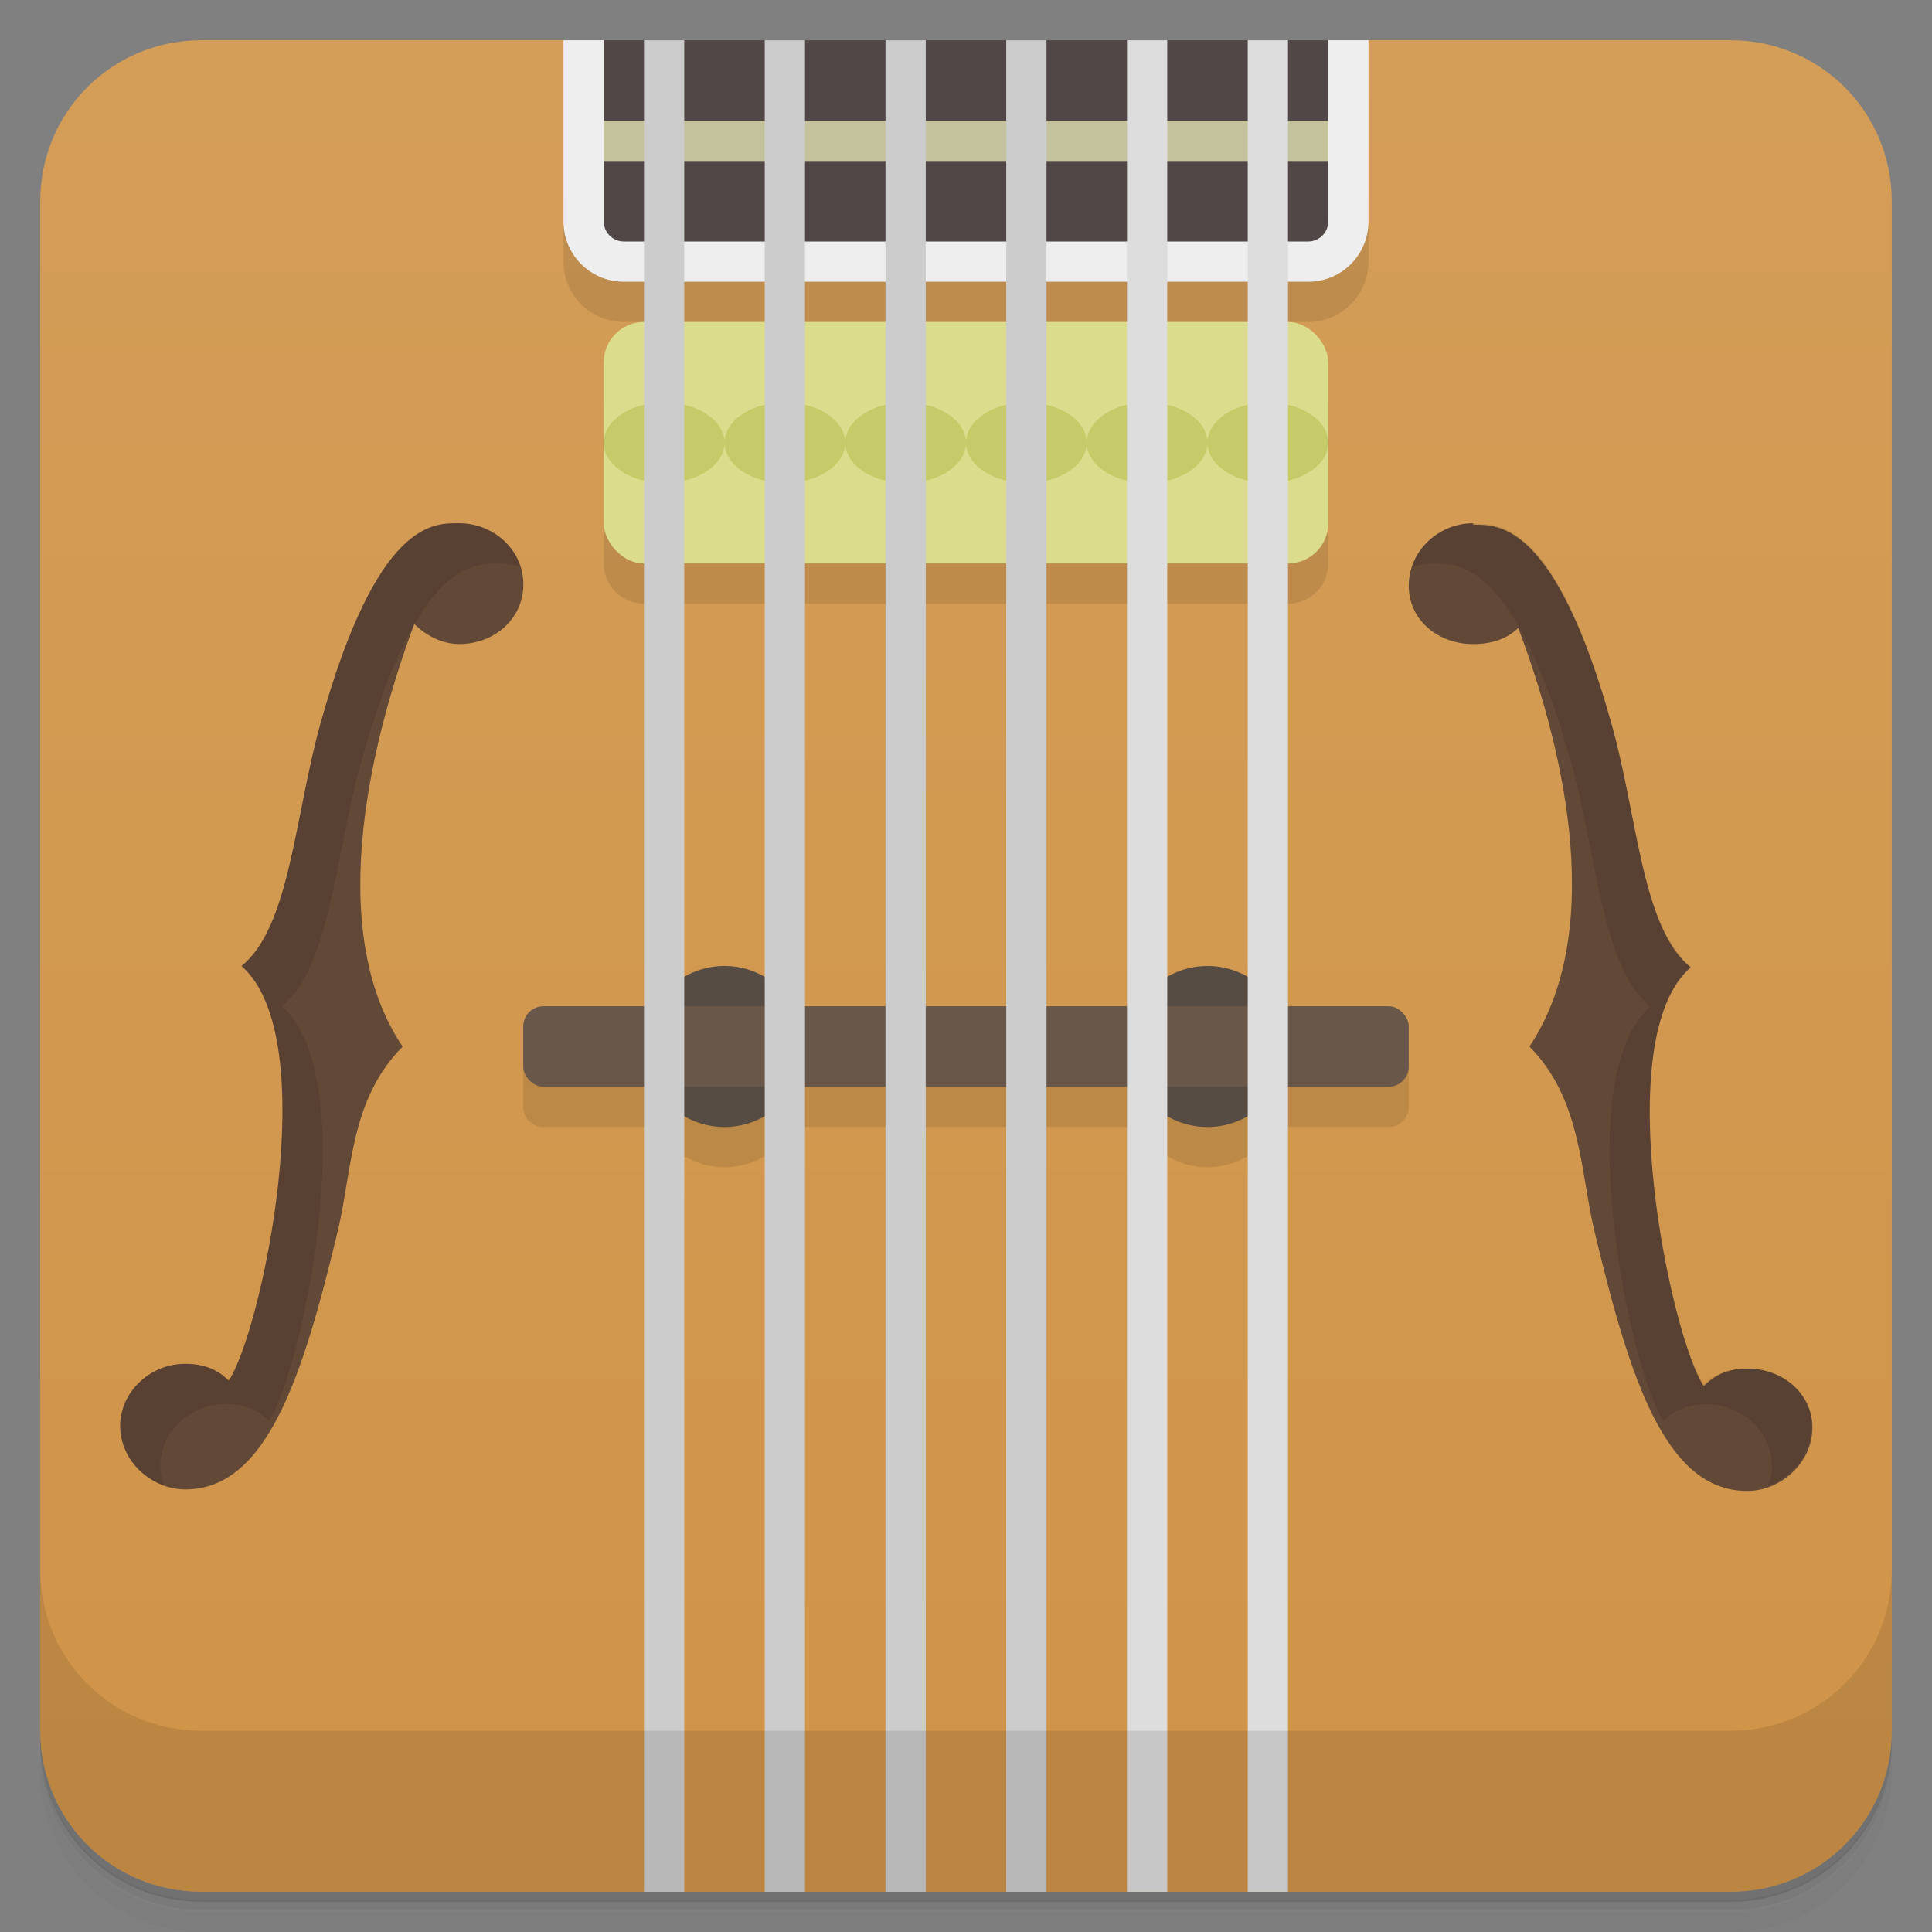 <svg version="1.1" viewBox="0 0 48 48" xmlns="http://www.w3.org/2000/svg">
 <rect x="0" y="0" width="48" height="48" fill="#808080" stroke="none"/>
 <defs>
  <linearGradient id="bg" x1="1" x2="47" gradientTransform="translate(-48)" gradientUnits="userSpaceOnUse">
   <stop style="stop-color:#d09448" offset="0"/>
   <stop style="stop-color:#d49d58" offset="1"/>
  </linearGradient>
 </defs>
 <path d="m1 43v0.25c0 2.22 1.78 4 4 4h38c2.22 0 4-1.78 4-4v-0.25c0 2.22-1.78 4-4 4h-38c-2.22 0-4-1.78-4-4zm0 0.5v0.5c0 2.22 1.78 4 4 4h38c2.22 0 4-1.78 4-4v-0.5c0 2.22-1.78 4-4 4h-38c-2.22 0-4-1.78-4-4z" style="opacity:.02"/>
 <path d="m1 43.2v0.25c0 2.22 1.78 4 4 4h38c2.22 0 4-1.78 4-4v-0.25c0 2.22-1.78 4-4 4h-38c-2.22 0-4-1.78-4-4z" style="opacity:.05"/>
 <path d="m1 43v0.25c0 2.22 1.78 4 4 4h38c2.22 0 4-1.78 4-4v-0.25c0 2.22-1.78 4-4 4h-38c-2.22 0-4-1.78-4-4z" style="opacity:.1"/>
 <path transform="rotate(-90)" d="m-1 5c0-2.22-1.78-4-4-4h-38c-2.22 0-4 1.78-4 4v38c0 2.22 1.78 4 4 4h38c2.22 0 4-1.78 4-4v-9l-3-10 3-10v-9z" style="fill:url(#bg)"/>
 <path d="m14 5v1.5c0 0.831 0.669 1.5 1.5 1.5h17c0.831 0 1.5-0.669 1.5-1.5v-1.5zm1 5v4c0 0.554 0.446 1 1 1h16c0.554 0 1-0.446 1-1v-4zm-2 16.5v1c0 0.277 0.223 0.5 0.5 0.5h2.78c0.355 0.615 1.01 0.995 1.72 1 0.71-0.005 1.36-0.385 1.72-1h8.56c0.355 0.615 1.01 0.995 1.72 1 0.71-0.005 1.36-0.385 1.72-1h2.78c0.277 0 0.5-0.223 0.5-0.5v-1z" style="opacity:.1"/>
 <path d="m15 1h18l0.5 5.6h-19z" style="fill:#524747"/>
 <rect x="15" y="8" width="18" height="6" rx="1" style="fill:#dbdd8c"/>
 <path d="m15 1h-1v4.5c0 0.831 0.669 1.5 1.5 1.5h17c0.831 0 1.5-0.669 1.5-1.5v-4.5h-1v4.5c0 0.277-0.223 0.5-0.5 0.5h-17c-0.277 0-0.5-0.223-0.5-0.5z" style="fill:#eee"/>
 <path d="m15 3h18v1h-18z" style="fill:#c4c29c"/>
 <path d="m18 24a2 2 0 0 0-2 2 2 2 0 0 0 2 2 2 2 0 0 0 2-2 2 2 0 0 0-2-2zm12 0a2 2 0 0 0-2 2 2 2 0 0 0 2 2 2 2 0 0 0 2-2 2 2 0 0 0-2-2z" style="fill:#564c43"/>
 <rect x="13" y="25" width="22" height="2" ry=".5" style="fill:#695849"/>
 <path d="m16.5 10a1.5 1 0 0 0-1.5 1 1.5 1 0 0 0 1.5 1 1.5 1 0 0 0 1.5-1 1.5 1 0 0 0-1.5-1zm1.5 1a1.5 1 0 0 0 1.5 1 1.5 1 0 0 0 1.5-1 1.5 1 0 0 0-1.5-1 1.5 1 0 0 0-1.5 1zm3 0a1.5 1 0 0 0 1.5 1 1.5 1 0 0 0 1.5-1 1.5 1 0 0 0-1.5-1 1.5 1 0 0 0-1.5 1zm3 0a1.5 1 0 0 0 1.5 1 1.5 1 0 0 0 1.5-1 1.5 1 0 0 0-1.5-1 1.5 1 0 0 0-1.5 1zm3 0a1.5 1 0 0 0 1.5 1 1.5 1 0 0 0 1.5-1 1.5 1 0 0 0-1.5-1 1.5 1 0 0 0-1.5 1zm3 0a1.5 1 0 0 0 1.5 1 1.5 1 0 0 0 1.5-1 1.5 1 0 0 0-1.5-1 1.5 1 0 0 0-1.5 1z" style="fill:#c6ca68"/>
 <path d="m16 1v46h1v-46h-1zm3 0v46h1v-46h-1zm3 0v46h1v-46h-1zm3 0v46h1v-46h-1z" style="fill:#ccc"/>
 <path d="m28 1v46h1v-46h-1zm3 0v46h1v-46h-1z" style="fill:#ddd"/>
 <path d="m11.4 13c-0.613 0-2.03-0.105-3.45 5.02-0.631 2.29-0.755 5.02-1.95 5.98 2.06 1.8 0.486 9.11-0.316 10.3-0.145-0.136-0.44-0.416-1.08-0.416-0.904 0-1.62 0.726-1.62 1.54 0 0.891 0.79 1.58 1.62 1.58 2.03 0 2.92-2.8 3.79-6.43 0.358-1.49 0.301-3.26 1.61-4.57-2.02-3-0.682-7.9 0.289-10.5 0.287 0.28 0.681 0.497 1.12 0.497 0.875 0 1.59-0.634 1.59-1.48v-2e-3c0-0.853-0.729-1.52-1.6-1.52zm25.2 0c-0.875 0-1.6 0.699-1.6 1.55v2e-3c0 0.853 0.729 1.45 1.6 1.45 0.437 0 0.833-0.12 1.12-0.4 0.971 2.56 2.3 7.36 0.279 10.4 1.3 1.31 1.26 3.12 1.62 4.61 0.871 3.63 1.75 6.43 3.79 6.43 0.828 0 1.62-0.691 1.62-1.58 0-0.818-0.716-1.46-1.62-1.46-0.64 0-0.935 0.298-1.08 0.434-0.802-1.18-2.39-8.62-0.324-10.4-1.2-0.965-1.31-3.66-1.94-5.95-1.41-5.12-2.84-5.05-3.46-5.05z" style="fill:#624837"/>
 <path d="m11.4 13c-0.613 0-2.03-0.108-3.45 5.02-0.631 2.29-0.755 5.02-1.95 5.98 2.06 1.8 0.484 9.11-0.318 10.3-0.145-0.136-0.44-0.416-1.08-0.416-0.904 0-1.6 0.727-1.6 1.54 0 0.696 0.466 1.26 1.07 1.48-0.053-0.152-0.09-0.31-0.09-0.48 0-0.818 0.716-1.54 1.62-1.54 0.64 0 0.935 0.28 1.08 0.416 0.802-1.18 2.38-8.49 0.318-10.3 1.2-0.965 1.32-3.69 1.95-5.98 1.41-5.12 2.83-5.02 3.45-5.02 0.177 0 0.371 0.035 0.53 0.088-0.202-0.628-0.821-1.09-1.53-1.09zm25.2 2e-3c-0.709 0-1.32 0.46-1.52 1.09 0.159-0.053 0.347-0.088 0.524-0.088 0.612 0 2.03-0.105 3.45 5.02 0.631 2.29 0.75 5.02 1.95 5.98-2.06 1.8-0.48 9.11 0.322 10.3 0.145-0.136 0.44-0.416 1.08-0.416 0.903 0 1.62 0.727 1.62 1.54 0 0.17-0.037 0.33-0.09 0.482 0.606-0.217 1.07-0.786 1.07-1.48 0-0.818-0.691-1.43-1.6-1.43-0.64 0-0.935 0.27-1.08 0.406-0.802-1.18-2.38-8.6-0.322-10.4-1.2-0.966-1.32-3.68-1.95-5.97-1.41-5.13-2.83-5.02-3.45-5.02z" style="opacity:.1"/>
 <path d="m1 39v4c0 2.22 1.78 4 4 4h38c2.22 0 4-1.78 4-4v-4c0 2.22-1.78 4-4 4h-38c-2.22 0-4-1.78-4-4z" style="opacity:.1"/>
</svg>

